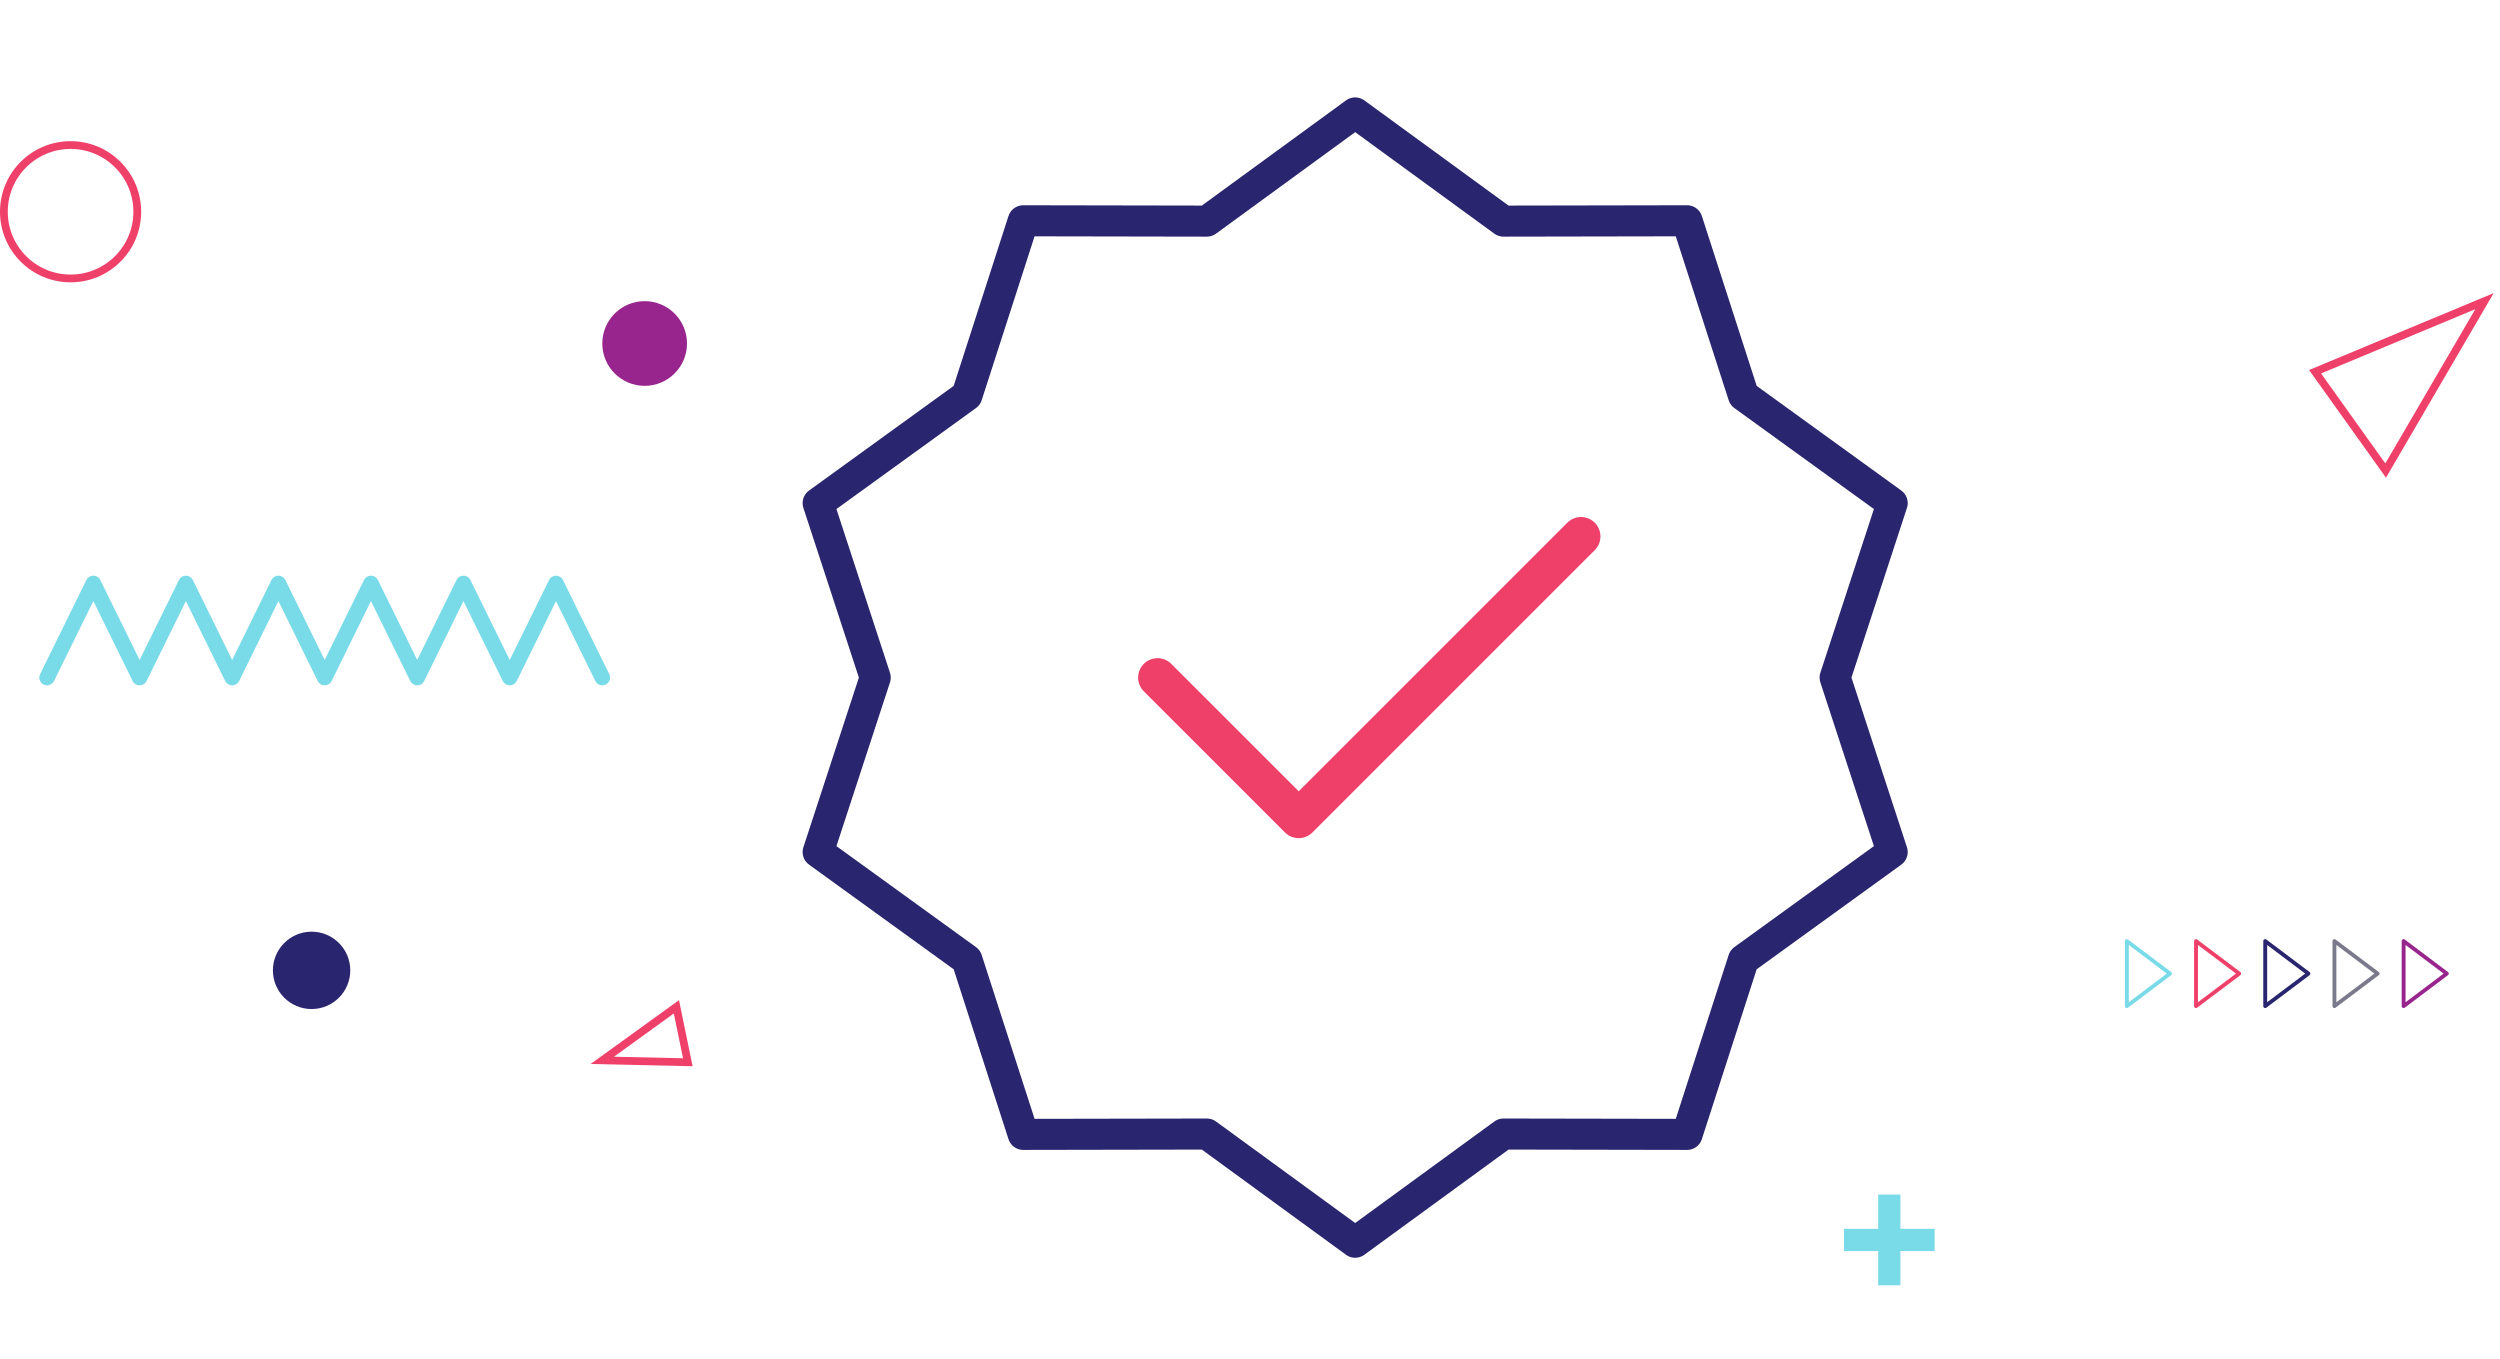 <svg width="322" height="175" viewBox="0 0 322 175" fill="none" xmlns="http://www.w3.org/2000/svg">
<path d="M174.546 14.545L193.648 28.48L217.295 28.436L224.557 50.938L243.713 64.8L236.364 87.273L243.713 109.745L224.557 123.607L217.295 146.109L193.648 146.065L174.546 160L155.444 146.065L131.797 146.109L124.535 123.607L105.378 109.745L112.728 87.273L105.378 64.8L124.535 50.938L131.797 28.436L155.444 28.48L174.546 14.545Z" stroke="#29256E" stroke-width="4" stroke-linecap="round" stroke-linejoin="round"/>
<path d="M149.091 87.273L167.273 105.454L203.637 69.091" stroke="#EF406A" stroke-width="5" stroke-linecap="round" stroke-linejoin="round"/>
<path d="M249.183 161.136L249.183 158.274L244.772 158.274L244.772 153.863H241.91L241.91 158.274L237.5 158.274L237.5 161.136L241.91 161.136V165.546H244.772V161.136L249.183 161.136Z" fill="#79DAE8"/>
<path d="M45.114 124.982C45.114 127.733 42.884 129.964 40.133 129.964C37.381 129.964 35.151 127.733 35.151 124.982C35.151 122.23 37.381 120 40.133 120C42.884 120 45.114 122.23 45.114 124.982Z" fill="#29256E"/>
<path d="M77.575 136.573L88.592 136.818L87.121 129.676L77.575 136.573Z" stroke="#EF406A"/>
<circle cx="9.091" cy="27.273" r="8.591" stroke="#EF406A"/>
<circle cx="83.031" cy="44.243" r="5.455" fill="#98258D"/>
<path d="M6.061 87.273L12.021 75.151L17.982 87.273L23.943 75.151L29.904 87.273L35.857 75.151L41.818 87.273L47.779 75.151L53.74 87.273L59.693 75.151L65.654 87.273L71.615 75.151L77.576 87.273" stroke="#79DAE8" stroke-width="2" stroke-miterlimit="10" stroke-linecap="round" stroke-linejoin="round"/>
<path d="M320 38.788L298.182 47.879L307.273 60.606L320 38.788Z" stroke="#EF406A"/>
<path d="M309.586 121.212L315.151 125.399L309.586 129.587V121.212Z" stroke="#98258D" stroke-width="0.5" stroke-miterlimit="10" stroke-linecap="round" stroke-linejoin="round"/>
<path d="M300.674 121.212L306.238 125.399L300.674 129.587V121.212Z" stroke="#7B7A8C" stroke-width="0.5" stroke-miterlimit="10" stroke-linecap="round" stroke-linejoin="round"/>
<path d="M291.76 121.212L297.325 125.399L291.76 129.587V121.212Z" stroke="#29256E" stroke-width="0.5" stroke-miterlimit="10" stroke-linecap="round" stroke-linejoin="round"/>
<path d="M282.847 121.212L288.411 125.399L282.847 129.587V121.212Z" stroke="#EF406A" stroke-width="0.5" stroke-miterlimit="10" stroke-linecap="round" stroke-linejoin="round"/>
<path d="M273.939 121.212L279.498 125.399L273.939 129.587V121.212Z" stroke="#79DAE8" stroke-width="0.5" stroke-miterlimit="10" stroke-linecap="round" stroke-linejoin="round"/>
</svg>
